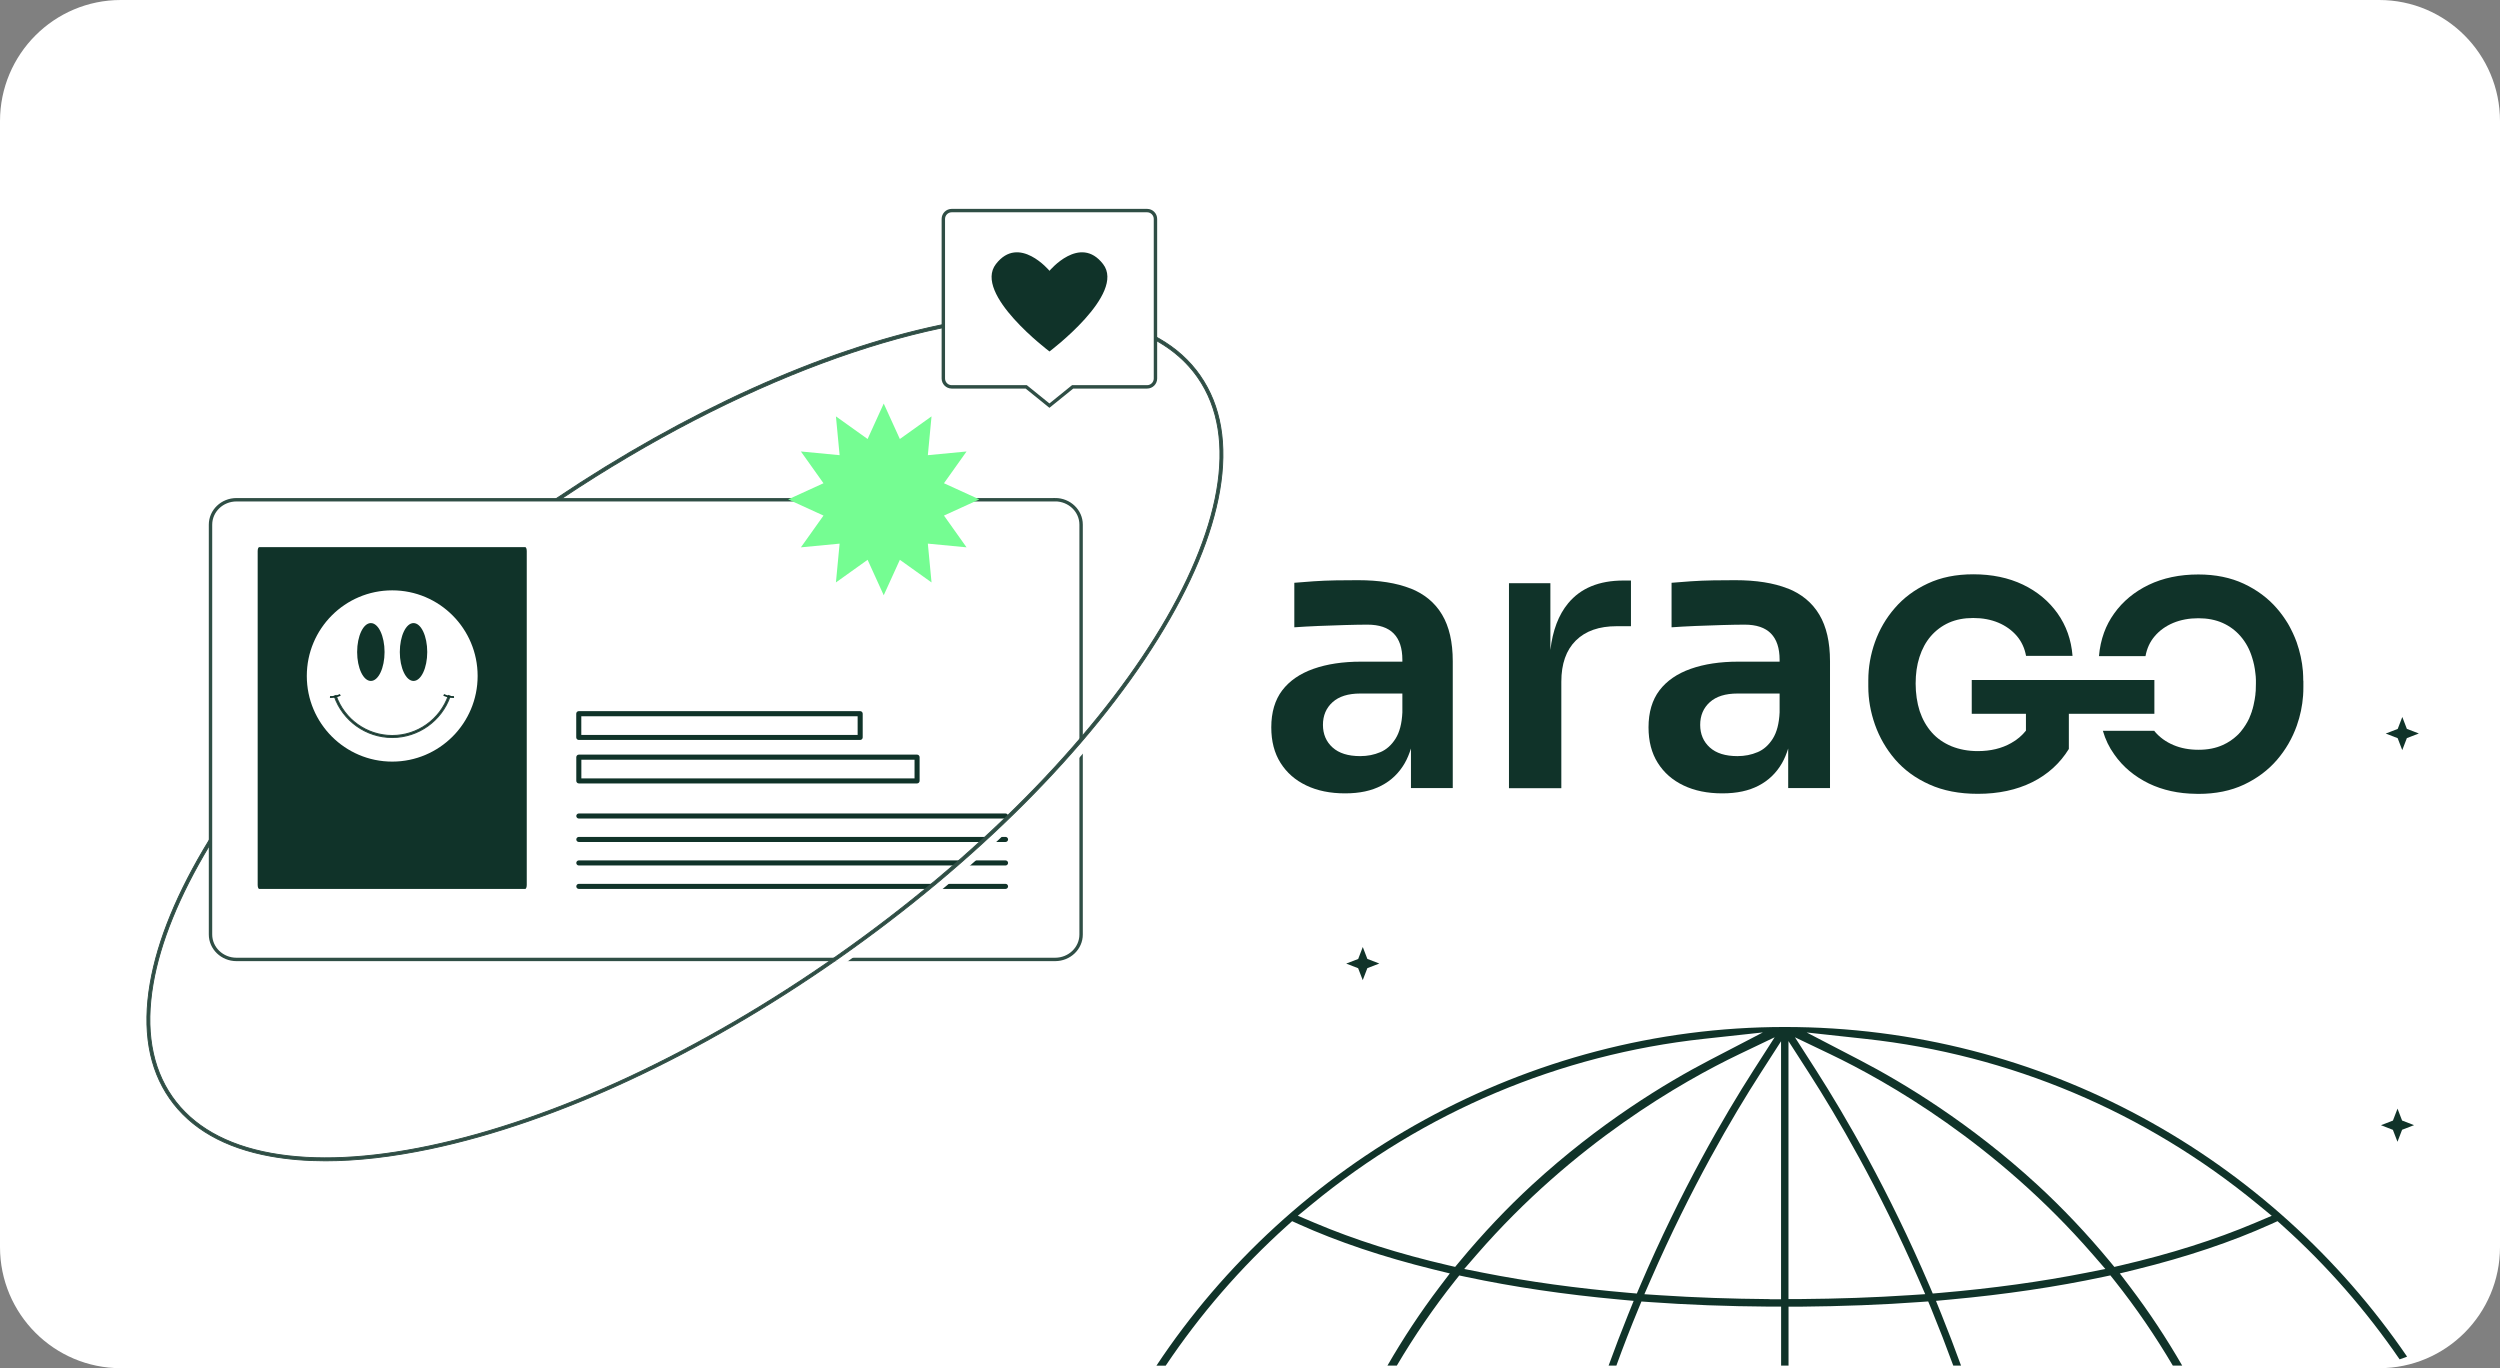 <svg width="550" height="301" viewBox="0 0 550 301" fill="none" xmlns="http://www.w3.org/2000/svg">
<rect x="0" y="0" width="550" height="301" fill="#808080" stroke="none"/>
<g clip-path="url(#clip0_9_94)">
<path d="M31.462 62.791V36.61H37.29V62.791H31.462ZM36.581 62.791V57.659H47.528V62.791H36.581Z" fill="#103329"/>
<path d="M59.755 63.477C58.083 63.477 56.613 63.185 55.359 62.614C54.092 62.042 53.04 61.267 52.191 60.302C51.342 59.336 50.696 58.244 50.265 57.037C49.822 55.83 49.606 54.598 49.606 53.328V52.642C49.606 51.321 49.822 50.063 50.265 48.843C50.708 47.624 51.342 46.532 52.178 45.579C53.014 44.626 54.053 43.864 55.295 43.305C56.537 42.746 57.956 42.467 59.553 42.467C61.669 42.467 63.455 42.937 64.9 43.877C66.344 44.816 67.434 46.061 68.194 47.586C68.954 49.11 69.322 50.762 69.322 52.54V54.471H52.014V51.206H65.888L64.025 52.718C64.025 51.549 63.861 50.546 63.519 49.707C63.189 48.869 62.695 48.234 62.036 47.789C61.377 47.344 60.554 47.129 59.553 47.129C58.552 47.129 57.728 47.357 57.031 47.815C56.334 48.272 55.802 48.932 55.435 49.809C55.08 50.685 54.903 51.752 54.903 53.023C54.903 54.191 55.08 55.22 55.422 56.084C55.764 56.961 56.296 57.634 57.019 58.129C57.728 58.625 58.653 58.866 59.768 58.866C60.883 58.866 61.719 58.663 62.391 58.256C63.062 57.85 63.519 57.342 63.734 56.719H68.954C68.688 58.053 68.143 59.247 67.307 60.264C66.471 61.292 65.419 62.093 64.139 62.652C62.86 63.211 61.403 63.49 59.755 63.49V63.477Z" fill="#103329"/>
<path d="M80.649 69.969V43.178H85.16V51.638L84.552 51.6C84.641 49.644 85.059 47.98 85.768 46.633C86.491 45.286 87.454 44.27 88.67 43.584C89.886 42.898 91.255 42.568 92.788 42.568C94.169 42.568 95.424 42.822 96.526 43.318C97.628 43.826 98.579 44.524 99.364 45.414C100.15 46.316 100.758 47.37 101.176 48.589C101.594 49.809 101.797 51.117 101.797 52.54V53.366C101.797 54.801 101.594 56.122 101.201 57.342C100.809 58.561 100.213 59.628 99.427 60.53C98.642 61.445 97.692 62.156 96.589 62.664C95.487 63.172 94.22 63.439 92.813 63.439C91.331 63.439 90 63.134 88.809 62.525C87.618 61.915 86.668 60.988 85.946 59.73C85.236 58.472 84.831 56.872 84.767 54.903L86.339 57.088V69.956H80.649V69.969ZM91.204 58.676C92.18 58.676 93.029 58.434 93.764 57.952C94.486 57.469 95.069 56.796 95.487 55.919C95.905 55.042 96.108 54.064 96.108 52.959C96.108 51.854 95.892 50.825 95.487 49.987C95.069 49.148 94.499 48.5 93.789 48.03C93.079 47.56 92.218 47.332 91.217 47.332C90.33 47.332 89.519 47.535 88.771 47.929C88.024 48.323 87.403 48.907 86.934 49.669C86.453 50.431 86.212 51.371 86.212 52.464V53.785C86.212 54.814 86.453 55.69 86.947 56.427C87.441 57.151 88.062 57.71 88.847 58.091C89.62 58.472 90.419 58.663 91.23 58.663L91.204 58.676Z" fill="#103329"/>
<path d="M111.376 63.3C109.97 63.3 108.728 63.045 107.676 62.55C106.625 62.055 105.788 61.331 105.193 60.403C104.597 59.476 104.293 58.345 104.293 57.037C104.293 55.576 104.661 54.395 105.408 53.467C106.143 52.553 107.182 51.867 108.525 51.422C109.856 50.978 111.401 50.762 113.137 50.762H117.319V53.95H113.099C112.073 53.95 111.287 54.204 110.755 54.7C110.223 55.208 109.944 55.855 109.944 56.669C109.944 57.481 110.21 58.129 110.755 58.625C111.287 59.12 112.073 59.362 113.099 59.362C113.745 59.362 114.316 59.247 114.835 59.019C115.355 58.79 115.773 58.409 116.128 57.85C116.47 57.304 116.672 56.529 116.723 55.551L118.041 56.948C117.927 58.307 117.597 59.463 117.053 60.403C116.52 61.343 115.773 62.067 114.835 62.55C113.898 63.045 112.745 63.287 111.389 63.287L111.376 63.3ZM117.635 62.791V57.011H116.71V50.66C116.71 49.656 116.47 48.907 115.976 48.399C115.481 47.891 114.721 47.649 113.669 47.649C113.15 47.649 112.453 47.649 111.591 47.687C110.73 47.713 109.856 47.738 108.943 47.776C108.031 47.815 107.22 47.853 106.472 47.903V43.102C107.017 43.051 107.664 43.013 108.398 42.975C109.133 42.937 109.906 42.911 110.692 42.886C111.477 42.86 112.2 42.848 112.871 42.848C114.873 42.848 116.571 43.127 117.952 43.686C119.333 44.245 120.372 45.109 121.082 46.265C121.791 47.421 122.134 48.907 122.134 50.724V62.779H117.623L117.635 62.791Z" fill="#103329"/>
<path d="M134.411 63.401C131.649 63.401 129.47 62.83 127.899 61.674C126.328 60.53 125.491 58.917 125.39 56.834H130.471C130.547 57.481 130.902 58.053 131.561 58.536C132.219 59.031 133.195 59.273 134.513 59.273C135.539 59.273 136.375 59.095 137.034 58.752C137.693 58.409 138.023 57.901 138.023 57.227C138.023 56.656 137.769 56.186 137.275 55.83C136.768 55.474 135.881 55.233 134.589 55.106L133.056 54.966C130.724 54.7 128.963 54.039 127.785 52.972C126.606 51.905 126.011 50.546 126.011 48.869C126.011 47.484 126.353 46.328 127.024 45.388C127.696 44.448 128.659 43.762 129.888 43.292C131.117 42.822 132.524 42.593 134.095 42.593C136.604 42.593 138.631 43.14 140.177 44.245C141.723 45.35 142.533 46.951 142.609 49.047H137.567C137.49 48.399 137.161 47.853 136.578 47.421C135.995 46.976 135.146 46.76 134.019 46.76C133.132 46.76 132.435 46.925 131.903 47.268C131.383 47.599 131.117 48.056 131.117 48.627C131.117 49.199 131.345 49.593 131.801 49.885C132.257 50.177 132.98 50.38 133.981 50.495L135.552 50.673C137.934 50.914 139.797 51.575 141.127 52.667C142.457 53.76 143.129 55.195 143.129 56.986C143.129 58.307 142.774 59.438 142.052 60.416C141.33 61.381 140.329 62.131 139.024 62.639C137.719 63.147 136.185 63.414 134.386 63.414L134.411 63.401Z" fill="#103329"/>
<path d="M154.267 63.401C151.504 63.401 149.325 62.83 147.754 61.674C146.183 60.53 145.346 58.917 145.245 56.834H150.326C150.402 57.481 150.757 58.053 151.416 58.536C152.075 59.031 153.05 59.273 154.368 59.273C155.394 59.273 156.231 59.095 156.889 58.752C157.548 58.409 157.878 57.901 157.878 57.227C157.878 56.656 157.624 56.186 157.13 55.83C156.623 55.474 155.736 55.233 154.444 55.106L152.911 54.966C150.579 54.7 148.818 54.039 147.64 52.972C146.461 51.905 145.866 50.546 145.866 48.869C145.866 47.484 146.208 46.328 146.88 45.388C147.551 44.448 148.514 43.762 149.743 43.292C150.972 42.822 152.379 42.593 153.95 42.593C156.459 42.593 158.486 43.14 160.032 44.245C161.578 45.35 162.389 46.951 162.465 49.047H157.422C157.346 48.399 157.016 47.853 156.433 47.421C155.85 46.976 155.001 46.76 153.874 46.76C152.987 46.76 152.29 46.925 151.758 47.268C151.238 47.599 150.972 48.056 150.972 48.627C150.972 49.199 151.2 49.593 151.656 49.885C152.113 50.177 152.835 50.38 153.836 50.495L155.407 50.673C157.789 50.914 159.652 51.575 160.982 52.667C162.313 53.76 162.984 55.195 162.984 56.986C162.984 58.307 162.629 59.438 161.907 60.416C161.185 61.381 160.184 62.131 158.879 62.639C157.574 63.147 156.041 63.414 154.241 63.414L154.267 63.401Z" fill="#103329"/>
<path d="M292.137 39.303L293.151 41.946L295.786 42.962L293.151 43.978L292.137 46.62L291.124 43.991L288.501 42.975L291.136 41.958L292.15 39.316L292.137 39.303Z" fill="#103329"/>
<path d="M521.225 90.217L522.238 92.86L524.874 93.876L522.238 94.892L521.225 97.534L520.211 94.905L517.588 93.889L520.224 92.872L521.237 90.23L521.225 90.217Z" fill="#103329"/>
<path d="M427.93 39.303L428.944 41.946L431.579 42.962L428.944 43.978L427.93 46.62L426.916 43.991L424.293 42.975L426.929 41.958L427.943 39.316L427.93 39.303Z" fill="#103329"/>
<path d="M342.617 73.691L343.631 76.333L346.267 77.349L343.631 78.365L342.617 81.008L341.604 78.378L338.981 77.362L341.616 76.346L342.63 73.703L342.617 73.691Z" fill="#103329"/>
<path d="M65.406 228.846L66.42 231.489L69.056 232.505L66.42 233.521L65.406 236.163L64.393 233.534L61.77 232.518L64.406 231.501L65.419 228.859L65.406 228.846Z" fill="#103329"/>
<path d="M215.454 255.383L216.467 258.025L219.103 259.042L216.467 260.058L215.454 262.7L214.44 260.071L211.817 259.054L214.453 258.038L215.466 255.396L215.454 255.383Z" fill="#103329"/>
<path d="M96.323 273.752L97.337 276.394L99.972 277.41L97.337 278.427L96.323 281.069L95.309 278.439L92.687 277.423L95.322 276.407L96.336 273.765L96.323 273.752Z" fill="#103329"/>
<path d="M523.417 0H26.583C11.902 0 0 11.932 0 26.651V274.349C0 289.068 11.902 301 26.583 301H523.417C538.098 301 550 289.068 550 274.349V26.651C550 11.932 538.098 0 523.417 0Z" fill="white"/>
<path d="M310.307 129.47C307.241 128.251 303.389 127.641 298.751 127.641C297.256 127.641 295.66 127.653 293.949 127.679C292.239 127.704 290.591 127.781 289.02 127.882C287.449 127.996 286.03 128.098 284.75 128.212V138.007C286.296 137.892 288.045 137.803 290.009 137.714C291.973 137.625 293.911 137.562 295.85 137.511C297.776 137.46 299.436 137.422 300.817 137.422C303.414 137.422 305.34 138.07 306.62 139.378C307.887 140.674 308.521 142.605 308.521 145.146V145.565H299.41C295.432 145.565 291.96 146.086 288.97 147.14C285.992 148.194 283.699 149.77 282.089 151.878C280.493 153.987 279.682 156.693 279.682 160.021C279.682 163.07 280.353 165.674 281.709 167.821C283.065 169.98 284.953 171.644 287.386 172.8C289.819 173.969 292.657 174.541 295.913 174.541C299.17 174.541 301.729 173.969 303.908 172.838C306.088 171.708 307.798 170.056 309.04 167.897C309.598 166.931 310.041 165.839 310.409 164.67V173.372H319.608V145.463C319.608 141.259 318.822 137.841 317.251 135.212C315.68 132.582 313.361 130.664 310.294 129.445L310.307 129.47ZM303.68 165.471C302.325 166.055 300.855 166.347 299.246 166.347C296.597 166.347 294.57 165.712 293.164 164.442C291.757 163.171 291.048 161.507 291.048 159.462C291.048 157.417 291.757 155.753 293.164 154.482C294.57 153.212 296.597 152.577 299.246 152.577H308.521V156.731C308.407 159.17 307.912 161.088 307.025 162.498C306.138 163.908 305.023 164.912 303.668 165.483L303.68 165.471Z" fill="#103329"/>
<path d="M344.974 132.747C342.884 135.275 341.591 138.692 341.084 142.986V128.301H331.974V173.397H343.492V149.973C343.492 146.048 344.556 143.024 346.685 140.916C348.814 138.807 351.804 137.765 355.668 137.765H358.811V127.717H357.151C351.791 127.717 347.737 129.394 344.974 132.747Z" fill="#103329"/>
<path d="M393.301 129.47C390.234 128.251 386.382 127.641 381.745 127.641C380.25 127.641 378.653 127.653 376.943 127.679C375.232 127.704 373.585 127.781 372.014 127.882C370.443 127.996 369.023 128.098 367.744 128.212V138.007C369.29 137.892 371.038 137.803 373.002 137.714C374.966 137.625 376.905 137.562 378.843 137.511C380.782 137.46 382.429 137.422 383.81 137.422C386.408 137.422 388.334 138.07 389.613 139.378C390.881 140.674 391.514 142.605 391.514 145.146V145.565H382.404C378.425 145.565 374.953 146.086 371.963 147.14C368.985 148.194 366.692 149.77 365.083 151.878C363.486 153.987 362.675 156.693 362.675 160.021C362.675 163.07 363.347 165.674 364.703 167.821C366.058 169.98 367.946 171.644 370.379 172.8C372.812 173.969 375.65 174.541 378.907 174.541C382.163 174.541 384.723 173.969 386.902 172.838C389.081 171.708 390.792 170.056 392.034 167.897C392.591 166.931 393.035 165.839 393.402 164.67V173.372H402.601V145.463C402.601 141.259 401.815 137.841 400.244 135.212C398.673 132.582 396.354 130.664 393.288 129.445L393.301 129.47ZM386.674 165.471C385.318 166.055 383.848 166.347 382.239 166.347C379.591 166.347 377.564 165.712 376.157 164.442C374.751 163.171 374.041 161.507 374.041 159.462C374.041 157.417 374.751 155.753 376.157 154.482C377.564 153.212 379.591 152.577 382.239 152.577H391.514V156.731C391.4 159.17 390.906 161.088 390.019 162.498C389.132 163.908 388.017 164.912 386.661 165.483L386.674 165.471Z" fill="#103329"/>
<path d="M455.147 157.061V164.772C453.195 167.935 450.497 170.387 447.075 172.089C443.642 173.791 439.65 174.642 435.127 174.642C431.047 174.642 427.486 173.956 424.445 172.572C421.404 171.212 418.908 169.37 416.919 167.071C414.955 164.785 413.485 162.219 412.497 159.437C411.509 156.629 411.027 153.847 411.027 151.065V149.681C411.027 146.797 411.521 143.977 412.497 141.233C413.485 138.489 414.93 135.987 416.868 133.764C418.794 131.528 421.214 129.724 424.103 128.378C426.992 127.018 430.325 126.345 434.126 126.345C438.244 126.345 441.88 127.107 445.048 128.619C448.203 130.131 450.737 132.252 452.651 134.932C454.564 137.625 455.679 140.75 455.958 144.295H445.732C445.428 142.63 444.769 141.17 443.705 139.912C442.628 138.667 441.285 137.689 439.638 136.99C437.99 136.304 436.166 135.961 434.113 135.961C432.061 135.961 430.337 136.304 428.766 136.99C427.22 137.689 425.89 138.68 424.775 139.963C423.672 141.246 422.849 142.783 422.279 144.561C421.709 146.327 421.442 148.271 421.442 150.392C421.442 152.513 421.747 154.622 422.329 156.439C422.938 158.255 423.825 159.818 424.99 161.139C426.143 162.447 427.6 163.451 429.324 164.175C431.06 164.874 432.973 165.242 435.102 165.242C437.914 165.242 440.373 164.658 442.451 163.476C443.794 162.739 444.845 161.812 445.707 160.745V157.036H433.784V149.604H473.963V157.036H455.121L455.147 157.061Z" fill="#103329"/>
<path d="M506.742 149.744V151.129C506.742 151.446 506.742 151.777 506.729 152.094C506.729 152.437 506.691 152.755 506.679 153.06C506.514 155.295 506.058 157.493 505.298 159.64C504.309 162.422 502.865 164.924 500.926 167.186C498.975 169.447 496.58 171.238 493.691 172.61C490.802 173.969 487.457 174.655 483.669 174.655C483.504 174.655 483.326 174.655 483.162 174.642C479.246 174.604 475.787 173.829 472.746 172.368C469.591 170.819 467.044 168.71 465.144 165.979C464.003 164.404 463.18 162.676 462.635 160.783H473.95C473.988 160.859 474.026 160.91 474.077 160.974C475.141 162.219 476.497 163.209 478.144 163.908C479.791 164.607 481.616 164.95 483.669 164.95C485.721 164.95 487.444 164.607 489.003 163.908C490.194 163.375 491.258 162.663 492.183 161.787C492.31 161.66 492.449 161.52 492.576 161.406C492.576 161.393 492.576 161.368 492.589 161.368C492.665 161.317 492.715 161.24 492.779 161.177C492.829 161.101 492.906 161.025 492.982 160.936C493.704 160.059 494.325 159.094 494.819 158.052C494.895 157.9 494.946 157.734 495.009 157.557C495.098 157.366 495.199 157.137 495.25 156.934C495.3 156.82 495.338 156.731 495.376 156.617C495.389 156.502 495.452 156.388 495.465 156.274C495.554 156.045 495.617 155.842 495.668 155.588C495.744 155.359 495.782 155.13 495.832 154.889C495.985 154.241 496.099 153.568 496.187 152.844V152.717C496.225 152.475 496.238 152.221 496.263 151.955C496.276 151.446 496.301 150.926 496.301 150.379V149.566C496.289 149.071 496.251 148.575 496.187 148.131C496.061 146.886 495.807 145.705 495.452 144.612C494.907 142.834 494.071 141.309 492.956 140.014C491.854 138.731 490.536 137.74 488.965 137.041C487.419 136.355 485.632 136.012 483.631 136.012C481.629 136.012 479.753 136.355 478.106 137.041C476.459 137.74 475.103 138.705 474.039 139.963C472.974 141.208 472.315 142.669 472.011 144.345H461.773C461.925 142.503 462.306 140.788 462.888 139.175C463.433 137.676 464.168 136.292 465.106 134.983C466.994 132.316 469.553 130.194 472.708 128.67C475.863 127.158 479.513 126.383 483.631 126.383C487.406 126.383 490.751 127.069 493.653 128.428C496.542 129.788 498.949 131.579 500.888 133.814C501.8 134.856 502.586 135.961 503.283 137.092C503.511 137.486 503.739 137.867 503.929 138.261C504.119 138.604 504.271 138.921 504.423 139.264C504.74 139.925 505.006 140.585 505.26 141.271C505.994 143.38 506.463 145.501 506.641 147.661C506.691 148.36 506.717 149.084 506.717 149.782L506.742 149.744Z" fill="#103329"/>
<path d="M527.446 243.874L528.46 246.516L531.095 247.533L528.46 248.549L527.446 251.191L526.432 248.562L523.81 247.545L526.445 246.529L527.459 243.887L527.446 243.874Z" fill="#103329"/>
<path d="M528.498 157.709L529.511 160.351L532.147 161.368L529.511 162.384L528.498 165.026L527.484 162.396L524.861 161.38L527.497 160.364L528.51 157.722L528.498 157.709Z" fill="#103329"/>
<path d="M299.803 208.318L300.817 210.96L303.452 211.977L300.817 212.993L299.803 215.635L298.789 213.006L296.167 211.989L298.802 210.973L299.816 208.331L299.803 208.318Z" fill="#103329"/>
<path d="M232.128 109.945H52.026C48.871 109.945 46.312 112.397 46.312 115.433V205.587C46.312 208.61 48.871 211.075 52.026 211.075H232.128C235.283 211.075 237.843 208.623 237.843 205.587V115.42C237.843 112.397 235.283 109.933 232.128 109.933V109.945Z" fill="white" stroke="#2F4E45" stroke-width="0.75" stroke-miterlimit="10"/>
<path d="M115.532 195.564H57.031C56.841 195.564 56.689 195.17 56.689 194.688V121.238C56.689 120.756 56.841 120.362 57.031 120.362H115.545C115.735 120.362 115.887 120.756 115.887 121.238V194.688C115.887 195.17 115.735 195.564 115.545 195.564H115.532Z" fill="#103329"/>
<path d="M201.757 172.356H127.341C127.037 172.356 126.784 172.102 126.784 171.797V166.576C126.784 166.271 127.037 166.017 127.341 166.017H201.757C202.061 166.017 202.314 166.271 202.314 166.576V171.797C202.314 172.102 202.061 172.356 201.757 172.356ZM127.899 171.251H201.199V167.147H127.899V171.251Z" fill="#103329"/>
<path d="M189.238 162.79H127.329C127.024 162.79 126.771 162.536 126.771 162.231V157.01C126.771 156.705 127.024 156.451 127.329 156.451H189.238C189.542 156.451 189.795 156.705 189.795 157.01V162.231C189.795 162.536 189.542 162.79 189.238 162.79ZM127.886 161.685H188.68V157.582H127.886V161.685Z" fill="#103329"/>
<path d="M221.219 180.079H127.341C127.037 180.079 126.784 179.825 126.784 179.52C126.784 179.215 127.037 178.961 127.341 178.961H221.219C221.523 178.961 221.776 179.215 221.776 179.52C221.776 179.825 221.523 180.079 221.219 180.079Z" fill="#103329"/>
<path d="M221.219 185.237H127.341C127.037 185.237 126.784 184.983 126.784 184.678C126.784 184.373 127.037 184.119 127.341 184.119H221.219C221.523 184.119 221.776 184.373 221.776 184.678C221.776 184.983 221.523 185.237 221.219 185.237Z" fill="#103329"/>
<path d="M221.219 190.407H127.341C127.037 190.407 126.784 190.153 126.784 189.848C126.784 189.543 127.037 189.289 127.341 189.289H221.219C221.523 189.289 221.776 189.543 221.776 189.848C221.776 190.153 221.523 190.407 221.219 190.407Z" fill="#103329"/>
<path d="M221.219 195.564H127.341C127.037 195.564 126.784 195.31 126.784 195.005C126.784 194.7 127.037 194.446 127.341 194.446H221.219C221.523 194.446 221.776 194.7 221.776 195.005C221.776 195.31 221.523 195.564 221.219 195.564Z" fill="#103329"/>
<path d="M194.42 88.782L197.968 96.582L204.937 91.602L204.126 100.139L212.641 99.326L207.674 106.312L215.454 109.869L207.674 113.426L212.641 120.413L204.126 119.6L204.937 128.136L197.968 123.157L194.42 130.956L190.872 123.157L183.903 128.136L184.714 119.6L176.2 120.413L181.167 113.426L173.387 109.869L181.167 106.312L176.2 99.326L184.714 100.139L183.903 91.602L190.872 96.582L194.42 88.782Z" fill="#75FD92"/>
<path d="M86.288 167.554C96.666 167.554 105.079 159.12 105.079 148.715C105.079 138.311 96.666 129.877 86.288 129.877C75.91 129.877 67.497 138.311 67.497 148.715C67.497 159.12 75.91 167.554 86.288 167.554Z" fill="white"/>
<path d="M86.288 162.244C80.561 162.244 75.429 158.598 73.541 153.161L73.921 153.022C75.758 158.293 80.725 161.825 86.288 161.825C91.85 161.825 96.817 158.281 98.655 153.022L99.035 153.161C97.147 158.598 92.015 162.244 86.288 162.244Z" fill="#103329" stroke="#2F4E45" stroke-width="0.25" stroke-miterlimit="10"/>
<path d="M99.58 153.542C98.452 153.542 97.552 153.06 97.514 153.047L97.704 152.691C97.704 152.691 98.718 153.225 99.858 153.136L99.896 153.542C99.795 153.542 99.694 153.542 99.58 153.542Z" fill="#103329"/>
<path d="M72.895 153.542C72.793 153.542 72.692 153.542 72.578 153.542L72.616 153.136C73.757 153.225 74.757 152.704 74.77 152.691L74.96 153.047C74.96 153.047 74.023 153.542 72.895 153.542Z" fill="#103329"/>
<path d="M90.976 149.808C92.642 149.808 93.992 146.958 93.992 143.443C93.992 139.929 92.642 137.079 90.976 137.079C89.311 137.079 87.96 139.929 87.96 143.443C87.96 146.958 89.311 149.808 90.976 149.808Z" fill="#103329"/>
<path d="M81.587 149.808C83.252 149.808 84.603 146.958 84.603 143.443C84.603 139.929 83.252 137.079 81.587 137.079C79.922 137.079 78.571 139.929 78.571 143.443C78.571 146.958 79.922 149.808 81.587 149.808Z" fill="#103329"/>
<path d="M185.31 209.957C184.638 210.427 183.967 210.871 183.295 211.342L185.842 211.977C186.248 211.697 187.388 210.833 187.793 210.554C208.193 196.25 226.046 179.901 240.2 163.578L238.198 162.828C224.323 178.949 206.343 195.221 185.323 209.97L185.31 209.957Z" fill="white"/>
<path d="M264.033 82.646C259.434 76.041 251.946 71.76 241.809 69.931C232.052 68.165 220.256 68.711 206.724 71.557C180.672 77.044 150.947 90.51 122.412 109.653H123.616C162.414 83.802 201.871 69.588 229.81 69.588C245.23 69.588 257.153 73.919 263.501 83.028C282.001 109.539 246.434 166.588 184.233 210.224C154.064 231.387 122.197 246.25 94.511 252.093C81.067 254.926 69.347 255.472 59.679 253.719C49.707 251.915 42.371 247.723 37.873 241.27C33.375 234.817 31.956 226.471 33.679 216.461C35.263 207.277 39.431 197.063 46.02 186.1V184.817C39.051 196.212 34.667 206.819 33.033 216.359C31.284 226.547 32.729 235.058 37.328 241.651C41.928 248.257 49.416 252.538 59.553 254.367C63.278 255.04 67.307 255.383 71.615 255.383C78.584 255.383 86.275 254.494 94.638 252.741C122.412 246.885 154.355 231.971 184.6 210.77C214.846 189.556 239.769 164.581 254.771 140.433C262.082 128.67 266.644 117.745 268.329 107.951C270.077 97.763 268.633 89.252 264.033 82.659V82.646Z" fill="#2F4E45" stroke="#2F4E45" stroke-width="0.2" stroke-miterlimit="10"/>
<path d="M252.376 85.111H235.98L230.874 89.239L225.768 85.111H209.372C208.358 85.111 207.534 84.285 207.534 83.269V48.17C207.534 47.154 208.358 46.328 209.372 46.328H252.364C253.377 46.328 254.201 47.154 254.201 48.17V83.269C254.201 84.285 253.377 85.111 252.364 85.111H252.376Z" fill="white" stroke="#2F4E45" stroke-width="0.75" stroke-miterlimit="10"/>
<path d="M242.671 58.091C237.59 51.511 230.887 59.578 230.887 59.578C230.887 59.578 224.184 51.511 219.103 58.091C214.022 64.671 230.887 77.324 230.887 77.324C230.887 77.324 247.752 64.659 242.671 58.091Z" fill="#103329"/>
<path d="M393.478 300.428V287.471H395.923C405.274 287.382 414.195 287.052 422.431 286.442L424.205 286.315L424.889 287.967C426.587 292.108 428.196 296.262 429.716 300.428H431.427C430.071 296.694 428.652 292.972 427.157 289.262L425.915 286.188L429.21 285.883C441.12 284.791 452.422 283.114 462.787 280.904L464.282 280.586L465.233 281.78C469.946 287.713 474.191 293.95 478.017 300.428H480.083C476.624 294.433 472.81 288.653 468.628 283.139L466.36 280.154L469.997 279.265C481.033 276.547 490.992 273.206 499.596 269.318L501.053 268.658L502.244 269.725C511.988 278.49 520.566 288.335 527.915 299.056C528.472 298.879 529.017 298.663 529.562 298.459C499.659 254.697 449.445 225.937 392.654 225.937C335.864 225.937 284.155 255.574 254.416 300.441H256.456C264.021 289.173 272.916 278.871 283.078 269.725L284.269 268.658L285.726 269.318C294.342 273.206 304.301 276.547 315.325 279.265L318.961 280.154L316.693 283.139C312.512 288.653 308.698 294.433 305.239 300.428H307.304C311.131 293.95 315.375 287.725 320.089 281.793L321.039 280.599L322.522 280.916C332.861 283.114 344.163 284.791 356.112 285.883L359.406 286.188L358.165 289.262C356.669 292.972 355.25 296.694 353.894 300.428H355.605C357.113 296.262 358.722 292.108 360.433 287.979L361.117 286.328L362.891 286.455C371.101 287.052 380.022 287.395 389.398 287.458H391.843V300.428H393.491H393.478ZM410.52 228.567C442.159 232.022 471.935 244.573 496.631 264.885L499.786 267.477L496.035 269.064C487.343 272.736 477.447 275.873 466.639 278.376L465.156 278.719L464.194 277.55C459.151 271.453 453.778 265.774 448.228 260.668C433.48 247.113 418.82 238.247 409.126 233.204L397.469 227.144L410.52 228.567ZM402.69 231.933C415.132 237.891 439.169 251.534 460.392 275.962L463.18 279.176L459.011 280.002C449.141 281.958 438.37 283.444 426.979 284.422L425.206 284.575L424.509 282.936C415.449 261.773 405.933 245.462 399.56 235.49L394.884 228.199L402.69 231.933ZM393.478 229.062L398.001 236.1C404.147 245.665 413.32 261.303 422.139 281.501L423.546 284.715L420.049 284.943C412.459 285.451 404.349 285.731 395.949 285.794H393.465V229.05L393.478 229.062ZM320.152 278.719L318.67 278.376C307.849 275.873 297.966 272.736 289.274 269.052L285.523 267.464L288.678 264.872C313.373 244.56 343.15 232.009 374.789 228.554L387.839 227.131L376.182 233.191C366.477 238.234 351.829 247.101 337.08 260.655C331.531 265.762 326.158 271.44 321.115 277.537L320.14 278.706L320.152 278.719ZM360.8 282.936L360.103 284.575L358.329 284.422C346.951 283.444 336.181 281.958 326.298 280.002L322.129 279.176L324.916 275.962C346.14 251.534 370.176 237.891 382.619 231.933L390.424 228.199L385.749 235.49C379.363 245.462 369.847 261.786 360.8 282.936ZM389.36 285.807C380.972 285.744 372.875 285.464 365.26 284.956L361.763 284.727L363.169 281.513C371.988 261.303 381.162 245.665 387.307 236.113L391.831 229.075V285.845H389.36V285.807Z" fill="#103329"/>
</g>
<defs>
<clipPath id="clip0_9_94">
<rect width="550" height="301" fill="white"/>
</clipPath>
</defs>
</svg>
